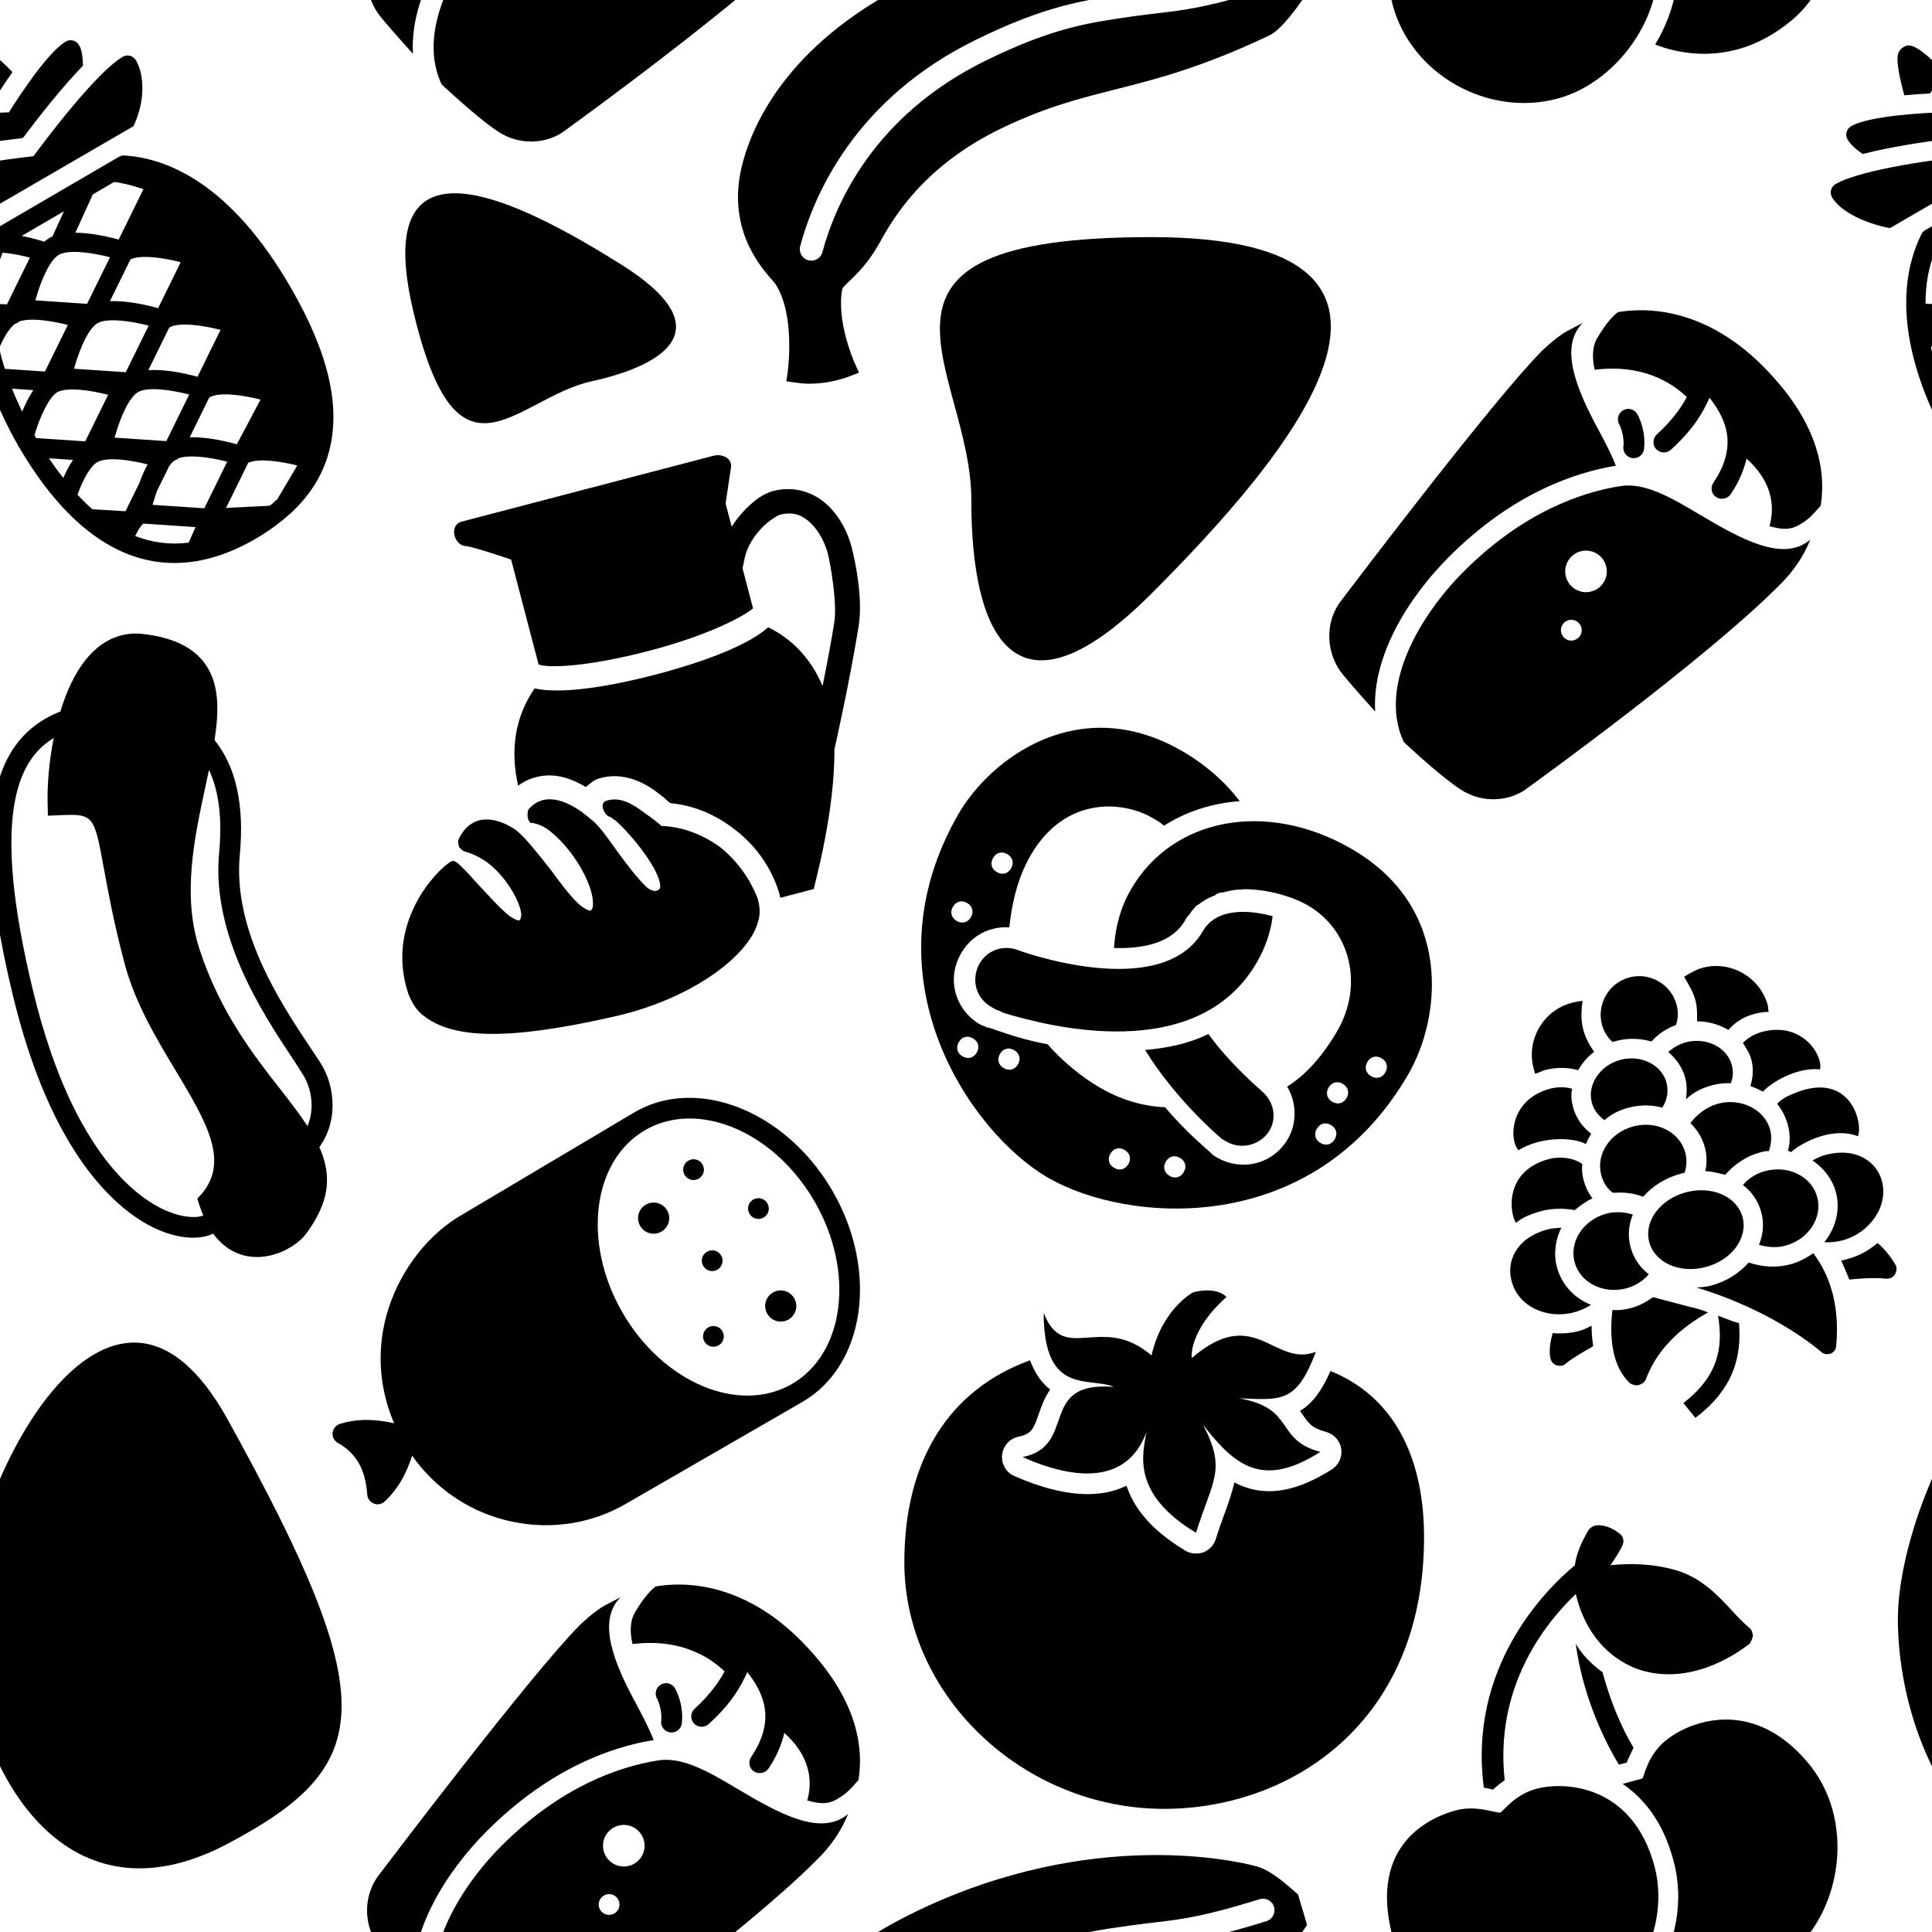 <?xml version="1.0" encoding="UTF-8" standalone="no"?>
<!DOCTYPE svg PUBLIC "-//W3C//DTD SVG 1.1//EN" "http://www.w3.org/Graphics/SVG/1.1/DTD/svg11.dtd">
<svg width="100%" height="100%" viewBox="0 0 2000 2000" version="1.1" xmlns="http://www.w3.org/2000/svg" xmlns:xlink="http://www.w3.org/1999/xlink" xml:space="preserve" xmlns:serif="http://www.serif.com/" style="fill-rule:evenodd;clip-rule:evenodd;stroke-linejoin:round;stroke-miterlimit:2;">
    <g transform="matrix(1,0,0,1,-4426.4,0)">
        <g id="_-" serif:id=" " transform="matrix(1,0,0,1,4426.4,0)">
            <rect x="0" y="0" width="2000" height="2000" style="fill:none;"/>
            <clipPath id="_clip1">
                <rect x="0" y="0" width="2000" height="2000"/>
            </clipPath>
            <g clip-path="url(#_clip1)">
                <g transform="matrix(12.334,-3.228,3.228,12.334,244.285,548.426)">
                    <path d="M17.902,4C16.801,4 16.801,5.699 17.699,6C18.301,6.199 21,8 21,8L21,16.801C21.699,17.301 24.801,18 30,18C35.102,18 38.199,17.199 39,16.801L39,13.438L39.395,12.645C39.781,11.875 40.523,11.176 41.281,10.699C42.039,10.219 42.898,10 43,10C44.168,10 44.789,10.496 45.277,11.281C45.766,12.063 46,13.168 46,14C46,14.867 45.73,18.141 45.086,19.594C44.379,21.191 43.598,22.828 42.867,24.328C42.531,22.039 41.5,20.055 39.801,18.598C37.301,19.898 32,20 30,20C28,20 22.699,19.898 20.199,18.598C18.098,20.398 17,22.902 16.902,25.902C17.402,25.699 17.898,25.598 18.5,25.598C20.102,25.598 21.301,26.5 22.199,27.402C22.598,27.199 23,27 23.402,27L23.598,27C26,27 27.5,29 28,29.699C28.199,29.898 28.301,30.199 28.5,30.402C30.398,31.102 31.898,32.301 33.098,33.902C34.398,35.602 35.098,37.598 35.199,39.598L35.199,40.098L38,40.098C38,40.02 41.215,34.598 42.488,29.563C42.648,29.25 45.055,24.609 46.914,20.406C47.867,18.258 48,15.133 48,14C48,12.832 47.734,11.438 46.973,10.219C46.211,9.004 44.832,8 43,8C42.102,8 41.211,8.383 40.219,9.004C39.805,9.266 39.391,9.586 39,9.949L39,8L40.199,5.199C40.398,4.598 39.801,4 39,4L17.902,4ZM18.359,27.551C17.984,27.582 17.594,27.719 17.199,28C17.098,28.199 17,28.398 17,28.699C17,29 17.199,29.199 17.199,29.098C17.699,29.301 18.199,29.699 18.598,30.301C19.898,32.102 20.699,35 20.402,36.5C20.301,37.102 20.102,37.199 20,37.199C19.898,37.199 19.699,37 19.5,36.801C18.898,36.102 18.301,34.598 17.699,33.098C16.898,31.301 16.199,29.602 15.5,29C14.898,28.398 13,26.801 11.199,28.801C11,29 11,29.199 11,29.5C11.102,29.699 11.199,29.898 11.402,30C11.902,30.301 12.402,30.699 12.902,31.301C14.102,32.801 14.699,35.098 14.5,36.098C14.398,36.398 14.301,36.5 14.199,36.5C14.199,36.5 14,36.5 13.5,35.902C12.898,35.102 12.102,33.5 11.5,32.402C11.102,31.602 10.801,31.102 10.598,30.801C10.398,30.5 10.199,30.398 10,30.5C8.699,30.898 3.602,34 4,40C4.102,40.801 4.301,41.5 4.801,42.098C6.602,44.398 10.699,45.699 19.402,46C26.102,46.301 31.5,44 32.902,41.598C33.301,41 33.402,40.398 33.402,39.699C33.199,38 32.598,36.398 31.598,35C30.5,33.602 29,32.5 27.301,32C27.301,31.898 27.102,31.699 26.902,31.402C26.699,31.199 26.602,31 26.402,30.801C25.699,29.902 24.801,28.801 23.5,28.902C23.301,28.902 23.098,29.102 23.098,29.402C23.098,29.699 23.199,30 23.402,30.199C23.5,30.199 23.602,30.398 23.801,30.598C24.902,32.199 26.301,35.5 26,36.699C26,36.801 25.898,37 25.598,37C25.398,37 25.102,36.801 24.902,36.5C24.402,35.699 23.801,34.301 23.301,33C22.801,31.699 22.402,30.602 21.902,30C21.414,29.27 20,27.414 18.359,27.551Z" style="fill-rule:nonzero;"/>
                </g>
                <g transform="matrix(-5.38,9.318,-9.318,-5.38,559.974,881.658)">
                    <path d="M41.531,1.094C38.516,1.094 36.68,2.309 35.281,4.25C32.121,3.918 29.441,5.934 28.281,8.063C27.996,8.586 27.684,9.25 27.313,10C25.102,14.449 21.387,21.898 14.75,24.938C10.363,26.945 7.574,29.516 6.406,32.563C3.633,33.637 1.461,34.902 0.5,37.031C-0.309,38.828 -0.145,41.008 1.031,43.688C1.754,45.332 3.492,47.281 7.563,47.281C8.797,47.281 10.098,47.094 11.438,46.781C13.227,48.211 15.215,48.938 17.438,48.938C22.605,48.938 29.082,45.012 37.531,36.938C50.031,24.988 50.328,16.508 49.875,13.406C49.574,11.344 48.738,9.723 47.594,8.938C48.313,7.309 48.164,5.938 47.813,4.969C46.977,2.66 44.582,1.367 43.156,1.188C42.59,1.117 42.039,1.094 41.531,1.094ZM34.094,6.25C33.484,7.457 32.926,8.805 32.344,10.25C30.766,14.168 28.793,19.066 24.5,23.813C20.84,27.859 15.391,29.586 10.594,31.125C10.102,31.281 9.629,31.438 9.156,31.594C10.43,29.754 12.582,28.125 15.594,26.75C22.875,23.414 26.918,15.285 29.094,10.906C29.453,10.184 29.789,9.539 30.063,9.031C30.801,7.68 32.324,6.465 34.094,6.25ZM46.563,10.625C47.09,11.063 47.676,12.129 47.906,13.688C48.316,16.48 47.984,24.195 36.156,35.5C23.492,47.605 17.527,48.023 13.969,46.063C16.199,45.309 18.281,44.313 19.844,43.344L20.719,42.813L20.188,41.969C18.344,39.098 18.402,39.027 22.406,35.625C24.105,34.18 26.441,32.199 29.375,29.281C32.18,26.484 34.121,22.957 35.844,19.844C38.613,14.852 40.77,11.039 44.875,11.813L45.438,11.938L45.813,11.531C46.094,11.227 46.34,10.914 46.563,10.625Z" style="fill-rule:nonzero;"/>
                </g>
                <g transform="matrix(7.608,7.608,-7.608,7.608,638.141,1507.45)">
                    <path d="M25,0C18.637,0 14.109,2.602 11.531,6.188C11.426,7.031 11.535,7.934 11.875,9.313C12.117,10.297 12.895,11.078 13.875,11.688C15.383,9.742 18.02,7.391 22,7.281C22.336,8.395 22.594,9.91 22.5,11.844C22.473,12.395 22.887,12.879 23.438,12.906L23.5,12.906C24.031,12.906 24.477,12.473 24.5,11.938C24.648,8.836 24.082,7.102 23.594,5.781C25.652,6.063 28.742,6.723 29.625,11.281C29.73,11.824 30.238,12.199 30.781,12.094C31.324,11.988 31.699,11.449 31.594,10.906C31.32,9.48 30.836,8.355 30.25,7.406C33.051,7.242 35.211,8.305 36.406,10.438C37.402,9.879 38.063,9.383 38.344,8.313C38.625,7.242 38.566,6.863 38.5,5.563C36.309,2.563 32.301,0 25,0ZM40.094,8.594C39.828,11.988 35.336,13.266 30.844,14.406C27.777,15.188 24.902,15.926 23.5,17.906C21.316,20.926 18.688,26.238 18.688,34.313C18.688,40.199 20.617,47.82 26.031,49.938L26.219,50L26.438,50C27.891,49.945 31.461,49.766 33.281,49.375C35.676,48.895 37.535,46.898 37.781,44.563C37.918,43.727 41.094,23.973 41.094,14.031C41.168,11.07 40.328,9.113 40.094,8.594ZM9.875,9.313L9.344,11C9.02,12.227 9,13.918 9,14C9,20.492 12.18,43.559 12.313,44.5C12.559,46.953 14.48,49.016 17.031,49.5C17.777,49.625 20.035,49.766 22.188,49.875C18.195,46.328 16.688,39.879 16.688,34.313C16.688,25.723 19.504,20.023 21.844,16.781C20.652,16.25 19.262,15.836 17.844,15.406C13.945,14.223 9.859,12.551 9.875,9.313ZM19.406,11.781C18.922,11.84 18.555,12.238 18.531,12.727C18.508,13.211 18.836,13.645 19.313,13.75C19.313,13.75 20.355,14.109 21.031,14.938C21.254,15.238 21.621,15.387 21.988,15.332C22.355,15.273 22.66,15.02 22.781,14.668C22.902,14.316 22.816,13.926 22.563,13.656C21.438,12.281 19.906,11.844 19.906,11.844C19.805,11.805 19.699,11.785 19.594,11.781C19.531,11.773 19.469,11.773 19.406,11.781ZM27,24C28.105,24 29,24.895 29,26C29,27.105 28.105,28 27,28C25.895,28 25,27.105 25,26C25,24.895 25.895,24 27,24ZM30,30C30.555,30 31,30.445 31,31C31,31.555 30.555,32 30,32C29.445,32 29,31.555 29,31C29,30.445 29.445,30 30,30Z" style="fill-rule:nonzero;"/>
                </g>
                <g transform="matrix(7.608,7.608,-7.608,7.608,1634.22,188.283)">
                    <path d="M25,0C18.637,0 14.109,2.602 11.531,6.188C11.426,7.031 11.535,7.934 11.875,9.313C12.117,10.297 12.895,11.078 13.875,11.688C15.383,9.742 18.02,7.391 22,7.281C22.336,8.395 22.594,9.91 22.5,11.844C22.473,12.395 22.887,12.879 23.438,12.906L23.5,12.906C24.031,12.906 24.477,12.473 24.5,11.938C24.648,8.836 24.082,7.102 23.594,5.781C25.652,6.063 28.742,6.723 29.625,11.281C29.73,11.824 30.238,12.199 30.781,12.094C31.324,11.988 31.699,11.449 31.594,10.906C31.32,9.48 30.836,8.355 30.25,7.406C33.051,7.242 35.211,8.305 36.406,10.438C37.402,9.879 38.063,9.383 38.344,8.313C38.625,7.242 38.566,6.863 38.5,5.563C36.309,2.563 32.301,0 25,0ZM40.094,8.594C39.828,11.988 35.336,13.266 30.844,14.406C27.777,15.188 24.902,15.926 23.5,17.906C21.316,20.926 18.688,26.238 18.688,34.313C18.688,40.199 20.617,47.82 26.031,49.938L26.219,50L26.438,50C27.891,49.945 31.461,49.766 33.281,49.375C35.676,48.895 37.535,46.898 37.781,44.563C37.918,43.727 41.094,23.973 41.094,14.031C41.168,11.07 40.328,9.113 40.094,8.594ZM9.875,9.313L9.344,11C9.02,12.227 9,13.918 9,14C9,20.492 12.18,43.559 12.313,44.5C12.559,46.953 14.48,49.016 17.031,49.5C17.777,49.625 20.035,49.766 22.188,49.875C18.195,46.328 16.688,39.879 16.688,34.313C16.688,25.723 19.504,20.023 21.844,16.781C20.652,16.25 19.262,15.836 17.844,15.406C13.945,14.223 9.859,12.551 9.875,9.313ZM19.406,11.781C18.922,11.84 18.555,12.238 18.531,12.727C18.508,13.211 18.836,13.645 19.313,13.75C19.313,13.75 20.355,14.109 21.031,14.938C21.254,15.238 21.621,15.387 21.988,15.332C22.355,15.273 22.66,15.02 22.781,14.668C22.902,14.316 22.816,13.926 22.563,13.656C21.438,12.281 19.906,11.844 19.906,11.844C19.805,11.805 19.699,11.785 19.594,11.781C19.531,11.773 19.469,11.773 19.406,11.781ZM27,24C28.105,24 29,24.895 29,26C29,27.105 28.105,28 27,28C25.895,28 25,27.105 25,26C25,24.895 25.895,24 27,24ZM30,30C30.555,30 31,30.445 31,31C31,31.555 30.555,32 30,32C29.445,32 29,31.555 29,31C29,30.445 29.445,30 30,30Z" style="fill-rule:nonzero;"/>
                </g>
                <g transform="matrix(7.608,7.608,-7.608,7.608,638.126,-492.588)">
                    <path d="M25,0C18.637,0 14.109,2.602 11.531,6.188C11.426,7.031 11.535,7.934 11.875,9.313C12.117,10.297 12.895,11.078 13.875,11.688C15.383,9.742 18.02,7.391 22,7.281C22.336,8.395 22.594,9.91 22.5,11.844C22.473,12.395 22.887,12.879 23.438,12.906L23.5,12.906C24.031,12.906 24.477,12.473 24.5,11.938C24.648,8.836 24.082,7.102 23.594,5.781C25.652,6.063 28.742,6.723 29.625,11.281C29.73,11.824 30.238,12.199 30.781,12.094C31.324,11.988 31.699,11.449 31.594,10.906C31.32,9.48 30.836,8.355 30.25,7.406C33.051,7.242 35.211,8.305 36.406,10.438C37.402,9.879 38.063,9.383 38.344,8.313C38.625,7.242 38.566,6.863 38.5,5.563C36.309,2.563 32.301,0 25,0ZM40.094,8.594C39.828,11.988 35.336,13.266 30.844,14.406C27.777,15.188 24.902,15.926 23.5,17.906C21.316,20.926 18.688,26.238 18.688,34.313C18.688,40.199 20.617,47.82 26.031,49.938L26.219,50L26.438,50C27.891,49.945 31.461,49.766 33.281,49.375C35.676,48.895 37.535,46.898 37.781,44.563C37.918,43.727 41.094,23.973 41.094,14.031C41.168,11.07 40.328,9.113 40.094,8.594ZM9.875,9.313L9.344,11C9.02,12.227 9,13.918 9,14C9,20.492 12.18,43.559 12.313,44.5C12.559,46.953 14.48,49.016 17.031,49.5C17.777,49.625 20.035,49.766 22.188,49.875C18.195,46.328 16.688,39.879 16.688,34.313C16.688,25.723 19.504,20.023 21.844,16.781C20.652,16.25 19.262,15.836 17.844,15.406C13.945,14.223 9.859,12.551 9.875,9.313ZM19.406,11.781C18.922,11.84 18.555,12.238 18.531,12.727C18.508,13.211 18.836,13.645 19.313,13.75C19.313,13.75 20.355,14.109 21.031,14.938C21.254,15.238 21.621,15.387 21.988,15.332C22.355,15.273 22.66,15.02 22.781,14.668C22.902,14.316 22.816,13.926 22.563,13.656C21.438,12.281 19.906,11.844 19.906,11.844C19.805,11.805 19.699,11.785 19.594,11.781C19.531,11.773 19.469,11.773 19.406,11.781ZM27,24C28.105,24 29,24.895 29,26C29,27.105 28.105,28 27,28C25.895,28 25,27.105 25,26C25,24.895 25.895,24 27,24ZM30,30C30.555,30 31,30.445 31,31C31,31.555 30.555,32 30,32C29.445,32 29,31.555 29,31C29,30.445 29.445,30 30,30Z" style="fill-rule:nonzero;"/>
                </g>
                <g transform="matrix(9.318,5.38,-5.38,9.318,1099.82,656.251)">
                    <path d="M15.594,4C4.195,4 0,13.801 0,20C0,38.199 16.211,45.898 24.813,46L25,46C33.699,46 50,38.398 50,20C50,13.801 45.805,4 34.406,4C25.008,4 18,10 18,18C18,20 18.508,21.887 19.406,23.688C22.008,22.289 24,20.398 24,18C24,17.699 23.992,17.488 24.094,17.188L24.094,17C24.094,16.801 24.188,16.605 24.188,16.406C24.188,16.207 24.305,16.105 24.406,15.906C24.406,15.805 24.5,15.688 24.5,15.688C24.699,15.188 25.012,14.805 25.313,14.406L25.313,14.313C25.414,14.211 25.488,14.008 25.688,13.906L25.813,13.813C26.211,13.414 26.688,12.988 27.188,12.688C27.188,12.688 27.313,12.695 27.313,12.594C29.313,11.395 31.801,10.813 33.5,10.813C38.301,10.813 42,14.813 42,19.813C42,23.113 41.301,25.406 40.5,26.906C42.301,27.906 43.398,29.992 43,32.094C42.602,34.492 40.492,36.188 38.094,36.188C37.793,36.188 37.512,36.195 37.313,36.094C36.914,35.992 34.414,35.602 31.313,34.5C29.211,35.602 27,36 25,36C22.898,36 20.602,35.605 18.5,34.906C16.5,35.605 14.695,35.988 13.594,36.188C13.094,36.289 12.887,36.305 12.688,36.406C12.387,36.406 12.105,36.5 11.906,36.5C9.508,36.5 7.398,34.805 7,32.406C6.602,30.105 7.688,28 9.688,27C8.887,25.199 8,22.699 8,20C8,13.398 13.012,11 16.313,11C16.813,11 17.289,10.992 17.688,11.094C18.887,8.793 20.613,6.906 22.813,5.406C20.711,4.508 18.195,4 15.594,4ZM31.094,13.406C28.793,14.008 26,15.398 26,18C26,26 11.508,28.5 11.406,28.5C9.805,28.801 8.699,30.301 9,32C9.301,33.5 10.5,34.5 12,34.5L12.5,34.5C12.602,34.5 12.914,34.406 13.313,34.406C17.613,33.406 32,29.5 32,18C32,16.398 31.695,14.805 31.094,13.406ZM47,20C47.602,20 48,20.398 48,21C48,21.602 47.602,22 47,22C46.398,22 46,21.602 46,21C46,20.398 46.398,20 47,20ZM6,21C6.602,21 7,21.398 7,22C7,22.602 6.602,23 6,23C5.398,23 5,22.602 5,22C5,21.398 5.398,21 6,21ZM45,24C45.602,24 46,24.398 46,25C46,25.602 45.602,26 45,26C44.398,26 44,25.602 44,25C44,24.398 44.398,24 45,24ZM31.406,26.313C30.207,28.113 28.605,29.488 26.906,30.688C31.707,33.289 36.992,34.305 37.594,34.406L38.094,34.406C39.492,34.406 40.793,33.406 41.094,31.906C41.395,30.305 40.293,28.801 38.594,28.5C38.195,28.398 34.805,27.813 31.406,26.313ZM5,27C5.602,27 6,27.398 6,28C6,28.602 5.602,29 5,29C4.398,29 4,28.602 4,28C4,27.398 4.398,27 5,27ZM46,28C46.602,28 47,28.398 47,29C47,29.602 46.602,30 46,30C45.398,30 45,29.602 45,29C45,28.398 45.398,28 46,28ZM16,37C16.602,37 17,37.398 17,38C17,38.602 16.602,39 16,39C15.398,39 15,38.602 15,38C15,37.398 15.398,37 16,37ZM12,38C12.602,38 13,38.398 13,39C13,39.602 12.602,40 12,40C11.398,40 11,39.602 11,39C11,38.398 11.398,38 12,38ZM35,38C35.602,38 36,38.398 36,39C36,39.602 35.602,40 35,40C34.398,40 34,39.602 34,39C34,38.398 34.398,38 35,38ZM30,40C30.602,40 31,40.398 31,41C31,41.602 30.602,42 30,42C29.398,42 29,41.602 29,41C29,40.398 29.398,40 30,40Z" style="fill-rule:nonzero;"/>
                </g>
                <g transform="matrix(10.393,2.785,-2.785,10.393,441.612,1036.51)">
                    <path d="M30.412,2.018C27.236,1.941 24.273,2.95 22.111,5.111L8.566,19C6.01,21.555 4.348,25.424 4.119,29.348C3.89,33.248 5.086,36.968 7.49,40.025C5.931,40.096 4.131,40.37 2.459,41.445C2.124,41.66 1.949,42.053 2.014,42.447C2.078,42.84 2.371,43.159 2.758,43.256C4.714,43.746 5.988,45.037 6.768,47.322C6.893,47.689 7.219,47.951 7.604,47.994C7.641,47.998 7.678,48 7.715,48C8.06,48 8.382,47.822 8.564,47.525C9.618,45.82 9.896,44.115 9.971,42.588C12.845,44.975 16.349,46.254 20.049,46.254C20.363,46.254 20.679,46.244 20.996,46.225C24.919,45.996 28.443,44.333 30.998,41.777L44.889,27.889C49.831,22.947 48.742,13.816 42.463,7.537C38.93,4.005 34.495,2.116 30.412,2.018ZM30.09,3.998C33.735,3.998 37.803,5.707 41.049,8.953C46.548,14.452 47.636,22.313 43.475,26.475C39.313,30.636 31.454,29.549 25.953,24.049C20.453,18.549 19.364,10.687 23.525,6.525C25.231,4.82 27.558,3.998 30.09,3.998ZM29,8C28.451,8 28,8.451 28,9C28,9.549 28.451,10 29,10C29.549,10 30,9.549 30,9C30,8.451 29.549,8 29,8ZM36,10C35.451,10 35,10.451 35,11C35,11.549 35.451,12 36,12C36.549,12 37,11.549 37,11C37,10.451 36.549,10 36,10ZM26.5,13C25.677,13 25,13.677 25,14.5C25,15.323 25.677,16 26.5,16C27.323,16 28,15.323 28,14.5C28,13.677 27.323,13 26.5,13ZM33,16C32.451,16 32,16.451 32,17C32,17.549 32.451,18 33,18C33.549,18 34,17.549 34,17C34,16.451 33.549,16 33,16ZM40.5,18C39.677,18 39,18.677 39,19.5C39,20.323 39.677,21 40.5,21C41.323,21 42,20.323 42,19.5C42,18.677 41.323,18 40.5,18ZM35,23C34.451,23 34,23.451 34,24C34,24.549 34.451,25 35,25C35.549,25 36,24.549 36,24C36,23.451 35.549,23 35,23Z" style="fill-rule:nonzero;"/>
                </g>
                <g transform="matrix(10.76,0,0,10.76,936.168,1334.53)">
                    <path d="M28.969,0.125C28.305,0.152 27.781,0.313 27.781,0.313C27.781,0.313 24.828,1.832 23.781,6.375C18.969,2.25 15.359,7.32 13.406,2.281C13.406,10.32 17.809,8.391 20.156,9.406C12.773,8.797 16.734,15.086 11.375,16.156C16.457,18.406 21.43,18.754 23.281,13.781C22.988,15.727 21.711,19.625 28.063,23.438C29.641,18.367 31.023,17.422 28.75,13.063C31.859,17.055 34.496,19.164 40.031,15.656C35.594,14.496 37.699,11.453 32.188,10.5C36.32,10.672 37.73,10.953 39.594,6.031C35.535,7.57 33.758,1.383 27.656,6.625C27.633,6.641 27.316,4.027 31,0.75C30.438,0.203 29.633,0.098 28.969,0.125ZM12.094,6.844C4.273,9.68 0,16.508 0,26.281C0,39.141 11.449,50 25,50C37.039,50 50,41.82 50,23.875C50,15.785 46.82,10.223 41,7.875C40.16,9.785 39.258,10.996 38.063,11.719C38.148,11.836 38.234,11.949 38.313,12.063C38.887,12.891 39.188,13.367 40.531,13.719C41.301,13.918 41.91,14.559 42.031,15.344C42.152,16.129 41.797,16.918 41.125,17.344C38.898,18.754 36.922,19.438 35.094,19.438C33.848,19.438 32.734,19.109 31.75,18.594C31.563,19.465 31.254,20.371 30.875,21.406C30.598,22.164 30.285,23.008 29.969,24.031C29.785,24.617 29.355,25.094 28.781,25.313C28.551,25.402 28.301,25.438 28.063,25.438C27.703,25.438 27.348,25.348 27.031,25.156C23.563,23.074 22.016,20.883 21.375,18.906C20.281,19.449 19.023,19.719 17.625,19.719C15.586,19.719 13.188,19.129 10.563,17.969C9.766,17.617 9.313,16.805 9.406,15.938C9.5,15.07 10.145,14.359 11,14.188C12.219,13.945 12.434,13.461 12.938,12C13.176,11.313 13.469,10.457 14.031,9.656C13.266,9.063 12.57,8.152 12.094,6.844Z" style="fill-rule:nonzero;"/>
                </g>
                <g transform="matrix(10.393,-2.785,2.785,10.393,1322.91,1644.97)">
                    <path d="M31.094,2C30.793,2 30.605,2.086 30.406,2.188C30.207,2.387 28.789,3.688 28.188,5.188C24.688,6.789 15.688,12.094 14.188,23.594C14.488,23.695 14.801,23.898 15,24C15.301,23.801 15.813,23.605 16.313,23.406C17.68,14.563 23.828,9.922 27.563,7.875C27.477,9.863 27.852,13.734 31.313,16.313C33.012,17.512 35.008,18 36.906,18C39.105,18 41.102,17.414 42.5,16.813C42.699,16.613 42.898,16.395 43,16.094C43,15.793 43.012,15.512 42.813,15.313C42.414,14.711 41.992,13.988 41.594,13.188C40.695,11.488 39.602,9.488 37.5,8.188C35.395,6.902 33.18,6.34 31.5,6.063C32.238,5.43 32.922,4.805 33.188,4.406C33.387,4.105 33.395,3.613 33.094,3.313C32.195,2.113 31.195,2 31.094,2ZM26.313,12.5C25.711,17.199 26.414,21.711 27.313,24.813L28.094,24.813C28.293,24.512 28.695,24.094 29.094,23.594C28.492,21.492 28.094,18.813 28.094,15.813C27.195,14.711 26.613,13.602 26.313,12.5ZM35.313,23C33.961,23.09 32.813,23.469 32.094,23.813C30.695,24.512 30,25.488 29.5,26.188C29.398,26.387 29.195,26.688 29.094,26.688L27.188,26.688C28.789,28.586 30,31.195 30,35.094C30,39.195 28.105,42.805 25.406,45.406C27.605,47.008 30.207,47.906 32.906,47.906C34.906,47.906 36.914,47.398 38.813,46.5C44.313,43.898 48.113,35.793 44.813,29.094C42.27,23.867 38.289,22.797 35.313,23ZM11,25C8.898,25 2,25.688 2,35.188C2,42.086 8,48 15,48C21.102,48 27.992,42.488 28.094,35.188C28.094,26.789 21.594,25 19.094,25C17.492,25 16.387,25.602 15.688,26C15.488,26.102 15.195,26.313 15.094,26.313C14.992,26.313 14.605,26.102 14.406,26C13.605,25.602 12.5,25 11,25Z" style="fill-rule:nonzero;"/>
                </g>
                <g transform="matrix(10.393,-2.785,2.785,10.393,1322.91,-355.033)">
                    <path d="M31.094,2C30.793,2 30.605,2.086 30.406,2.188C30.207,2.387 28.789,3.688 28.188,5.188C24.688,6.789 15.688,12.094 14.188,23.594C14.488,23.695 14.801,23.898 15,24C15.301,23.801 15.813,23.605 16.313,23.406C17.68,14.563 23.828,9.922 27.563,7.875C27.477,9.863 27.852,13.734 31.313,16.313C33.012,17.512 35.008,18 36.906,18C39.105,18 41.102,17.414 42.5,16.813C42.699,16.613 42.898,16.395 43,16.094C43,15.793 43.012,15.512 42.813,15.313C42.414,14.711 41.992,13.988 41.594,13.188C40.695,11.488 39.602,9.488 37.5,8.188C35.395,6.902 33.18,6.34 31.5,6.063C32.238,5.43 32.922,4.805 33.188,4.406C33.387,4.105 33.395,3.613 33.094,3.313C32.195,2.113 31.195,2 31.094,2ZM26.313,12.5C25.711,17.199 26.414,21.711 27.313,24.813L28.094,24.813C28.293,24.512 28.695,24.094 29.094,23.594C28.492,21.492 28.094,18.813 28.094,15.813C27.195,14.711 26.613,13.602 26.313,12.5ZM35.313,23C33.961,23.09 32.813,23.469 32.094,23.813C30.695,24.512 30,25.488 29.5,26.188C29.398,26.387 29.195,26.688 29.094,26.688L27.188,26.688C28.789,28.586 30,31.195 30,35.094C30,39.195 28.105,42.805 25.406,45.406C27.605,47.008 30.207,47.906 32.906,47.906C34.906,47.906 36.914,47.398 38.813,46.5C44.313,43.898 48.113,35.793 44.813,29.094C42.27,23.867 38.289,22.797 35.313,23ZM11,25C8.898,25 2,25.688 2,35.188C2,42.086 8,48 15,48C21.102,48 27.992,42.488 28.094,35.188C28.094,26.789 21.594,25 19.094,25C17.492,25 16.387,25.602 15.688,26C15.488,26.102 15.195,26.313 15.094,26.313C14.992,26.313 14.605,26.102 14.406,26C13.605,25.602 12.5,25 11,25Z" style="fill-rule:nonzero;"/>
                </g>
                <g transform="matrix(-0.648,-0.648,0.648,-0.648,4522.43,4360.07)">
                    <path d="M5459.89,320C5459.89,542 5486.95,862.76 5744.8,604.909C6002.65,347.059 5782.44,355.446 5678.32,251C5574.21,146.554 5459.89,98 5459.89,320Z"/>
                </g>
                <g transform="matrix(-0.289,0.461,-0.467,-0.293,2370.48,-2149.38)">
                    <path d="M5459.89,320C5459.89,542 5486.95,862.76 5744.8,604.909C6002.65,347.059 5782.44,355.446 5678.32,251C5574.21,146.554 5459.89,98 5459.89,320Z"/>
                </g>
                <g transform="matrix(-0.648,-0.648,0.648,-0.648,3518.76,5633.07)">
                    <path d="M5407.08,340.42C5351.54,520.769 5395.68,578.766 5746.15,679.493C6009.31,755.127 5899.8,415.484 5795.69,311.038C5691.57,206.592 5472.41,128.251 5407.08,340.42Z"/>
                </g>
                <g transform="matrix(-0.648,-0.648,0.648,-0.648,5518.74,5633.07)">
                    <path d="M5407.08,340.42C5351.54,520.769 5395.68,578.766 5746.15,679.493C6009.31,755.127 5899.8,415.484 5795.69,311.038C5691.57,206.592 5472.41,128.251 5407.08,340.42Z"/>
                </g>
                <g transform="matrix(0.259,-0.966,0.966,0.259,-1329.63,4766.19)">
                    <path d="M4825.21,216C4824.81,214.059 4823.84,212.281 4822.44,210.891L4715.45,104.891C4714.05,103.512 4712.29,102.57 4710.37,102.191C4701.05,100.32 4691.39,99.379 4681.62,99.379C4625.68,99.379 4565.08,129.98 4506.3,187.949C4476.82,217.711 4456.91,245.449 4444.35,271.18C4443.78,271.969 4443.42,272.871 4443.1,273.801C4406.62,351.238 4437.27,410 4476.33,449.059C4487.57,460.301 4498.92,469.449 4510.42,476.93C4511.32,477.84 4512.39,478.551 4513.62,479.07C4536.17,493.02 4559.39,499.961 4583.81,499.961L4583.82,499.961C4632.1,499.961 4682.36,473.16 4737.47,418.059C4825.97,329.57 4834.03,259.34 4825.21,216ZM4522.64,461.07C4519.78,459.25 4516.92,457.371 4514.07,455.289L4500.13,412.102L4551.15,422.16C4558.6,431.039 4561.37,453.629 4561.64,471.922L4522.64,461.07ZM4561.07,356.879L4606.13,365.77C4606.22,365.871 4606.24,365.988 4606.34,366.078C4614.53,374.262 4617.43,398.461 4617.65,417.52L4566.63,405.871C4566.76,394.672 4566.15,374.109 4561.07,356.879ZM4483.53,337.809C4488.88,337.871 4493.9,338.141 4498.68,338.539L4526.74,344.078C4529.55,345.172 4531.82,346.391 4533.6,347.73C4534.4,349.211 4535.61,350.398 4537.01,351.309C4543.93,361.051 4546.47,383.18 4546.65,400.871L4493.92,390.48L4483.53,337.809ZM4447.66,328.852C4454.62,330 4459.45,331.77 4462.29,333.52L4472.8,386.828L4455.35,384C4448.16,366.262 4445.63,347.859 4447.66,328.852ZM4617,297.469L4665.28,306.98C4665.3,307.012 4665.31,307.039 4665.33,307.07C4673.57,315.309 4676.45,339.781 4676.65,358.879L4623.63,348.43C4623.71,336.191 4622.86,314.672 4617,297.469ZM4540.53,281.82C4565.9,282.102 4585.61,286.359 4592.33,293.07C4600.58,301.309 4603.46,325.781 4603.65,344.891L4550.92,334.488L4540.53,281.82ZM4473.51,260.121C4491.1,261.371 4505.85,265.602 4511.33,271.078C4519.46,279.211 4522.36,303.059 4522.62,322.039C4515.78,320.398 4508.54,319.32 4501.3,318.68L4469.86,312.48L4462.97,278.801C4466.02,272.641 4469.59,266.398 4473.51,260.121ZM4675.7,240.609L4722.96,249.93C4730.69,258.809 4733.46,282.32 4733.64,300.891L4681.62,290.641C4681.76,279.102 4681.1,257.969 4675.7,240.609ZM4598.53,222.809C4623.9,223.102 4643.61,227.359 4650.33,234.07C4658.57,242.309 4661.46,266.781 4661.65,285.879L4608.92,275.488L4598.53,222.809ZM4520.42,202.121C4520.78,201.762 4521.15,201.43 4521.51,201.078C4540.68,201.461 4562.89,205.281 4570.32,212.078C4578.56,220.328 4581.44,244.789 4581.64,263.891L4528.91,253.5L4519.09,203.551C4519.55,203.059 4519.95,202.59 4520.42,202.121ZM4507.1,246.238C4500.3,243.84 4493.04,242.352 4486.4,241.391C4491.27,234.891 4496.51,228.34 4502.28,221.73L4507.1,246.238ZM4796.61,244.07L4739.63,232.84C4739.73,222.102 4739.1,203.828 4734.88,187.711L4777.75,194.859C4777.79,194.859 4777.82,194.859 4777.85,194.871L4795.98,212.82C4797.57,223.551 4797.25,235.641 4796.61,244.07ZM4657.55,170.98C4657.53,170.891 4657.51,170.789 4657.49,170.699L4656.53,165.809C4681.9,166.09 4701.62,170.352 4708.34,177.07C4716.58,185.32 4719.46,209.781 4719.65,228.891L4666.93,218.488L4657.55,170.98ZM4923.47,187.93C4901.6,166.059 4821.23,133.57 4800.13,125.281C4791.98,104.449 4760.21,25.672 4737.47,2.93C4735.6,1.051 4733.06,0 4730.4,0C4727.74,0 4725.2,1.051 4723.33,2.93C4711.16,15.09 4706.08,43.129 4707.97,69.051L4856.97,217.238C4885.77,222.5 4911.29,214.25 4923.46,202.07C4927.38,198.16 4927.38,191.84 4923.47,187.93ZM4599.67,142.07C4600.39,142.371 4601.07,142.75 4601.88,142.879C4613.6,144.691 4622.67,147.93 4627.66,151.84C4628.46,153.281 4629.64,154.43 4631.01,155.32C4633.79,159.238 4635.87,165.102 4637.36,171.961L4638.29,176.699C4639.84,185.801 4640.56,195.91 4640.65,204.879L4587.92,194.48L4579.92,153.672C4586.53,149.41 4593.11,145.551 4599.67,142.07ZM4566.24,187.871C4558.27,185.16 4549.55,183.5 4541.66,182.512C4548.44,176.66 4555.21,171.191 4561.98,166.129L4566.24,187.871ZM4717.34,134.941L4753.26,170.512L4724.88,165.781C4724.11,164.801 4723.34,163.789 4722.48,162.93C4721.03,161.48 4719.32,160.23 4717.54,159.012C4717.77,154.641 4718.04,145.578 4717.34,134.941ZM4815.54,109.879C4841.52,120.289 4876.69,135.352 4903.89,150.512C4912.41,148.172 4919.44,145.102 4923.47,141.07C4925.35,139.191 4926.4,136.648 4926.4,134C4926.4,131.352 4925.35,128.801 4923.47,126.93C4908.28,111.738 4855.23,94.469 4837.42,88.98C4831.93,71.172 4814.67,18.121 4799.47,2.93C4795.56,-0.98 4789.24,-0.98 4785.33,2.93C4781.07,7.191 4777.62,14.012 4774.8,21.98C4790.86,50.41 4806.38,87 4815.54,109.879ZM4695.37,120.211C4697.27,130.488 4697.79,141.172 4697.78,148.922L4644.84,138.488L4642.04,124.949C4655.5,121.281 4668.72,119.398 4681.61,119.398C4686.25,119.391 4690.83,119.719 4695.37,120.211ZM4853.36,73.039C4861.59,75.699 4870.17,78.641 4878.62,81.789C4901.33,43.051 4896.9,38.359 4892.47,33.941C4890.92,32.391 4888.15,30.531 4883.81,30.531C4876.5,30.531 4860.38,38.699 4844.64,47.84C4847.78,56.27 4850.71,64.82 4853.36,73.039Z" style="fill-rule:nonzero;"/>
                </g>
                <g transform="matrix(0.259,-0.966,0.966,0.259,670.349,4766.19)">
                    <path d="M4825.21,216C4824.81,214.059 4823.84,212.281 4822.44,210.891L4715.45,104.891C4714.05,103.512 4712.29,102.57 4710.37,102.191C4701.05,100.32 4691.39,99.379 4681.62,99.379C4625.68,99.379 4565.08,129.98 4506.3,187.949C4476.82,217.711 4456.91,245.449 4444.35,271.18C4443.78,271.969 4443.42,272.871 4443.1,273.801C4406.62,351.238 4437.27,410 4476.33,449.059C4487.57,460.301 4498.92,469.449 4510.42,476.93C4511.32,477.84 4512.39,478.551 4513.62,479.07C4536.17,493.02 4559.39,499.961 4583.81,499.961L4583.82,499.961C4632.1,499.961 4682.36,473.16 4737.47,418.059C4825.97,329.57 4834.03,259.34 4825.21,216ZM4522.64,461.07C4519.78,459.25 4516.92,457.371 4514.07,455.289L4500.13,412.102L4551.15,422.16C4558.6,431.039 4561.37,453.629 4561.64,471.922L4522.64,461.07ZM4561.07,356.879L4606.13,365.77C4606.22,365.871 4606.24,365.988 4606.34,366.078C4614.53,374.262 4617.43,398.461 4617.65,417.52L4566.63,405.871C4566.76,394.672 4566.15,374.109 4561.07,356.879ZM4483.53,337.809C4488.88,337.871 4493.9,338.141 4498.68,338.539L4526.74,344.078C4529.55,345.172 4531.82,346.391 4533.6,347.73C4534.4,349.211 4535.61,350.398 4537.01,351.309C4543.93,361.051 4546.47,383.18 4546.65,400.871L4493.92,390.48L4483.53,337.809ZM4447.66,328.852C4454.62,330 4459.45,331.77 4462.29,333.52L4472.8,386.828L4455.35,384C4448.16,366.262 4445.63,347.859 4447.66,328.852ZM4617,297.469L4665.28,306.98C4665.3,307.012 4665.31,307.039 4665.33,307.07C4673.57,315.309 4676.45,339.781 4676.65,358.879L4623.63,348.43C4623.71,336.191 4622.86,314.672 4617,297.469ZM4540.53,281.82C4565.9,282.102 4585.61,286.359 4592.33,293.07C4600.58,301.309 4603.46,325.781 4603.65,344.891L4550.92,334.488L4540.53,281.82ZM4473.51,260.121C4491.1,261.371 4505.85,265.602 4511.33,271.078C4519.46,279.211 4522.36,303.059 4522.62,322.039C4515.78,320.398 4508.54,319.32 4501.3,318.68L4469.86,312.48L4462.97,278.801C4466.02,272.641 4469.59,266.398 4473.51,260.121ZM4675.7,240.609L4722.96,249.93C4730.69,258.809 4733.46,282.32 4733.64,300.891L4681.62,290.641C4681.76,279.102 4681.1,257.969 4675.7,240.609ZM4598.53,222.809C4623.9,223.102 4643.61,227.359 4650.33,234.07C4658.57,242.309 4661.46,266.781 4661.65,285.879L4608.92,275.488L4598.53,222.809ZM4520.42,202.121C4520.78,201.762 4521.15,201.43 4521.51,201.078C4540.68,201.461 4562.89,205.281 4570.32,212.078C4578.56,220.328 4581.44,244.789 4581.64,263.891L4528.91,253.5L4519.09,203.551C4519.55,203.059 4519.95,202.59 4520.42,202.121ZM4507.1,246.238C4500.3,243.84 4493.04,242.352 4486.4,241.391C4491.27,234.891 4496.51,228.34 4502.28,221.73L4507.1,246.238ZM4796.61,244.07L4739.63,232.84C4739.73,222.102 4739.1,203.828 4734.88,187.711L4777.75,194.859C4777.79,194.859 4777.82,194.859 4777.85,194.871L4795.98,212.82C4797.57,223.551 4797.25,235.641 4796.61,244.07ZM4657.55,170.98C4657.53,170.891 4657.51,170.789 4657.49,170.699L4656.53,165.809C4681.9,166.09 4701.62,170.352 4708.34,177.07C4716.58,185.32 4719.46,209.781 4719.65,228.891L4666.93,218.488L4657.55,170.98ZM4923.47,187.93C4901.6,166.059 4821.23,133.57 4800.13,125.281C4791.98,104.449 4760.21,25.672 4737.47,2.93C4735.6,1.051 4733.06,0 4730.4,0C4727.74,0 4725.2,1.051 4723.33,2.93C4711.16,15.09 4706.08,43.129 4707.97,69.051L4856.97,217.238C4885.77,222.5 4911.29,214.25 4923.46,202.07C4927.38,198.16 4927.38,191.84 4923.47,187.93ZM4599.67,142.07C4600.39,142.371 4601.07,142.75 4601.88,142.879C4613.6,144.691 4622.67,147.93 4627.66,151.84C4628.46,153.281 4629.64,154.43 4631.01,155.32C4633.79,159.238 4635.87,165.102 4637.36,171.961L4638.29,176.699C4639.84,185.801 4640.56,195.91 4640.65,204.879L4587.92,194.48L4579.92,153.672C4586.53,149.41 4593.11,145.551 4599.67,142.07ZM4566.24,187.871C4558.27,185.16 4549.55,183.5 4541.66,182.512C4548.44,176.66 4555.21,171.191 4561.98,166.129L4566.24,187.871ZM4717.34,134.941L4753.26,170.512L4724.88,165.781C4724.11,164.801 4723.34,163.789 4722.48,162.93C4721.03,161.48 4719.32,160.23 4717.54,159.012C4717.77,154.641 4718.04,145.578 4717.34,134.941ZM4815.54,109.879C4841.52,120.289 4876.69,135.352 4903.89,150.512C4912.41,148.172 4919.44,145.102 4923.47,141.07C4925.35,139.191 4926.4,136.648 4926.4,134C4926.4,131.352 4925.35,128.801 4923.47,126.93C4908.28,111.738 4855.23,94.469 4837.42,88.98C4831.93,71.172 4814.67,18.121 4799.47,2.93C4795.56,-0.98 4789.24,-0.98 4785.33,2.93C4781.07,7.191 4777.62,14.012 4774.8,21.98C4790.86,50.41 4806.38,87 4815.54,109.879ZM4695.37,120.211C4697.27,130.488 4697.79,141.172 4697.78,148.922L4644.84,138.488L4642.04,124.949C4655.5,121.281 4668.72,119.398 4681.61,119.398C4686.25,119.391 4690.83,119.719 4695.37,120.211ZM4853.36,73.039C4861.59,75.699 4870.17,78.641 4878.62,81.789C4901.33,43.051 4896.9,38.359 4892.47,33.941C4890.92,32.391 4888.15,30.531 4883.81,30.531C4876.5,30.531 4860.38,38.699 4844.64,47.84C4847.78,56.27 4850.71,64.82 4853.36,73.039Z" style="fill-rule:nonzero;"/>
                </g>
                <g transform="matrix(-0.966,0.259,-0.259,-0.966,2051.49,1411.04)">
                    <path d="M244,410C235,416 225,419 215,420C211,426 209,433 209,440C209,462 227,480 249,480C271,480 289,462 289,440C289,433 287,426 283,420L279,420C266,420 254,416 244,410ZM369,409C365,409 361,410 358,410C347,410 335,407 325,401C319,407 312,412 304,415C307,423 309,431 309,440C309,450 306,460 302,469C306,470 310,470 314,470C344,470 369,445 369,415L369,409ZM164.376,401.374C172.312,409.186 182.172,415.047 193,418C191,425 189,432 189,440C189,449 192,458 194,466C187,468 180,470 173,470C143,470 118,445 118,415C118,414.125 118.191,413.059 118.407,411.968L118.593,411.032C118.809,409.941 119,408.875 119,408C123,410 134,410 134,410C145,410 155,407 164,401L164.376,401.374ZM195,350C188,350 182,349 176,347C172,352 170,358 170,365C170,384 188,400 210,400C217,400 224,398 230,395C224,386 220,376 220,365C220,357 222,350 225,343C216,348 206,350 195,350ZM251,341C244,347 240,356 240,365C240,384 258,400 280,400C302,400 320,384 320,365C320,357 317,350 312,344C304,348 295,350 285,350C273,350 261,347 251,341ZM358,390C402,390 413,349 406,337C379,345 347,335 337,325C335,328 332,331 329,334C336,343 340,354 340,365C340,372 339,378 336,384C342,388 351,390 358,390ZM157,339C153,336 149,333 146,330C137,336 107,346 83,337C76,349 87,390 131,390C138,390 147,388 153,384C151,378 149,372 149,365C149,356 152,347 157,339ZM194,330C206,330 218,325 227,318C222,310 219,300 219,290C219,282 221,273 225,266C218,264 212,260 206,257C194,265 180,270 165,270C162,270 159,270 156,269C152,275 149,282 149,290C149,312 170,330 194,330ZM294,257C282,265 267,270 250,270L246,270C242,276 240,283 240,290C240,312 260,330 285,330C310,330 330,312 330,290C330,282 328,275 323,269C312,267 302,263 294,257ZM115,320C122,319 129,318 135,314C132,307 130,299 130,290C130,281 132,272 137,264C136,264 135,263 134,262C125,267 88,278 63,260C54,272 53,328 115,320ZM399,270C389,270 376,267 366,262C359,265 352,268 345,269C348,276 349,283 349,290C349,296 348,301 346,306C353,315 367,320 378,320C427,320 432,275 428,265C420,269 409,270 399,270ZM106,160C112,160 119,161 125,163C110,174 100,191 100,210C100,224 106,238 115,248C110,249 105,250 101,250C66,250 51,228 51,209C51,181 78,160 106,160ZM300,210C300,188 278,170 250,170C222,170 200,188 200,210C200,232 222,250 250,250C278,250 300,232 300,210ZM335,170C326,170 316,173 309,178C316,187 320,198 320,210C320,222 316,233 309,242C317,247 326,250 335,250C360,250 380,232 380,210C380,188 360,170 335,170ZM394,160C388,160 381,161 375,163C390,174 399,191 399,210C399,224 393,238 384,248C389,249 394,250 398,250C433,250 448,228 448,209C449,181 423,160 394,160ZM120,210C120,232 140,250 165,250C175,250 184,247 191,242C184,233 180,222 180,210C180,198 184,187 191,178C183,173 174,170 165,170C140,170 120,188 120,210ZM165,150C180,150 194,155 206,163C218,155 233,150 250,150C255,150 260,151 265,152C257,147 199,112 158,55C156,51 152,50 149,50C145,50 142,53 141,56C123,104 132,138 139,155C147,152 156,150 165,150ZM276,134L311,154C319,151 327,149 336,149C343,149 349,150 355,152C365,127 371,96 357,74C355,72 352,70 349,70C346,70 342,71 340,74C318,105 284,118 260,124C268,130 274,133 276,134ZM72,148C82,143 94,140 106,140L113,140C112,134 111,127 110,119C99,117 86,115 73,110C69,109 66,109 63,112C60,115 59,118 60,122C63,132 67,141 72,148ZM394,140C403,140 413,142 421,145C425,138 429,130 430,121C430,117 429,114 426,112C423,110 419,109 416,111C407,115 395,118 384,121C383,128 382,135 380,142C384,141 389,140 394,140ZM251,118C254,84 268,57 309,40L301,22C254,41 238,72 232,105C239,109 245,114 251,118Z" style="fill-rule:nonzero;"/>
                </g>
                <g transform="matrix(-1.15,-0.308,0.308,-1.15,1241.24,521.478)">
                    <path d="M409.172,92.039C407.371,90.832 405.941,89.922 405.121,89.18C381.82,68.289 375.461,20.379 375.398,19.898L374.129,10L364.238,11.238C342.398,13.98 324.391,26.851 323.629,27.398L315.102,33.582L321.719,41.789C321.961,42.09 346.352,72.621 347.969,100.601C347.691,101.82 345.57,105.351 343.871,108.18C339.078,116.129 331.871,128.14 327.352,146.039L327.059,147.211C321.449,169.469 308.34,221.59 248.879,272.211C217.25,299.14 191.211,313.691 163.641,329.09C131.871,346.84 95.859,366.961 46.25,409.211C37.148,416.961 28.219,441.551 25.699,448.91L24.172,453.359L38.578,476.859L41.129,478.14C53.379,484.289 67.32,490.64 77.852,491.101C78.469,491.129 79.59,491.16 81.172,491.16C95.602,491.16 225.852,487.969 354.621,377.57C446.309,298.941 460,222.582 460,184.058C460,126.379 423.078,101.441 409.172,92.039ZM291.852,339.43C240.52,384.219 210.039,397.172 171.449,413.558C140.809,426.582 124.969,429.43 69.852,464.281C68.191,465.32 66.34,465.82 64.52,465.82C61.199,465.82 57.961,464.172 56.059,461.16C53.109,456.488 54.5,450.32 59.172,447.359C115.66,411.648 132.301,408.449 163.641,395.14C200.59,379.449 229.781,367.051 278.711,324.351C360.691,252.808 372.93,169.738 372.93,126.601C372.93,121.082 377.398,116.601 382.93,116.601C388.461,116.601 392.93,121.082 392.93,126.601C392.922,173.148 379.789,262.68 291.852,339.43Z" style="fill-rule:nonzero;"/>
                </g>
                <g transform="matrix(-1.15,-0.308,0.308,-1.15,1241.24,2521.49)">
                    <path d="M409.172,92.039C407.371,90.832 405.941,89.922 405.121,89.18C381.82,68.289 375.461,20.379 375.398,19.898L374.129,10L364.238,11.238C342.398,13.98 324.391,26.851 323.629,27.398L315.102,33.582L321.719,41.789C321.961,42.09 346.352,72.621 347.969,100.601C347.691,101.82 345.57,105.351 343.871,108.18C339.078,116.129 331.871,128.14 327.352,146.039L327.059,147.211C321.449,169.469 308.34,221.59 248.879,272.211C217.25,299.14 191.211,313.691 163.641,329.09C131.871,346.84 95.859,366.961 46.25,409.211C37.148,416.961 28.219,441.551 25.699,448.91L24.172,453.359L38.578,476.859L41.129,478.14C53.379,484.289 67.32,490.64 77.852,491.101C78.469,491.129 79.59,491.16 81.172,491.16C95.602,491.16 225.852,487.969 354.621,377.57C446.309,298.941 460,222.582 460,184.058C460,126.379 423.078,101.441 409.172,92.039ZM291.852,339.43C240.52,384.219 210.039,397.172 171.449,413.558C140.809,426.582 124.969,429.43 69.852,464.281C68.191,465.32 66.34,465.82 64.52,465.82C61.199,465.82 57.961,464.172 56.059,461.16C53.109,456.488 54.5,450.32 59.172,447.359C115.66,411.648 132.301,408.449 163.641,395.14C200.59,379.449 229.781,367.051 278.711,324.351C360.691,252.808 372.93,169.738 372.93,126.601C372.93,121.082 377.398,116.601 382.93,116.601C388.461,116.601 392.93,121.082 392.93,126.601C392.922,173.148 379.789,262.68 291.852,339.43Z" style="fill-rule:nonzero;"/>
                </g>
            </g>
        </g>
    </g>
</svg>
